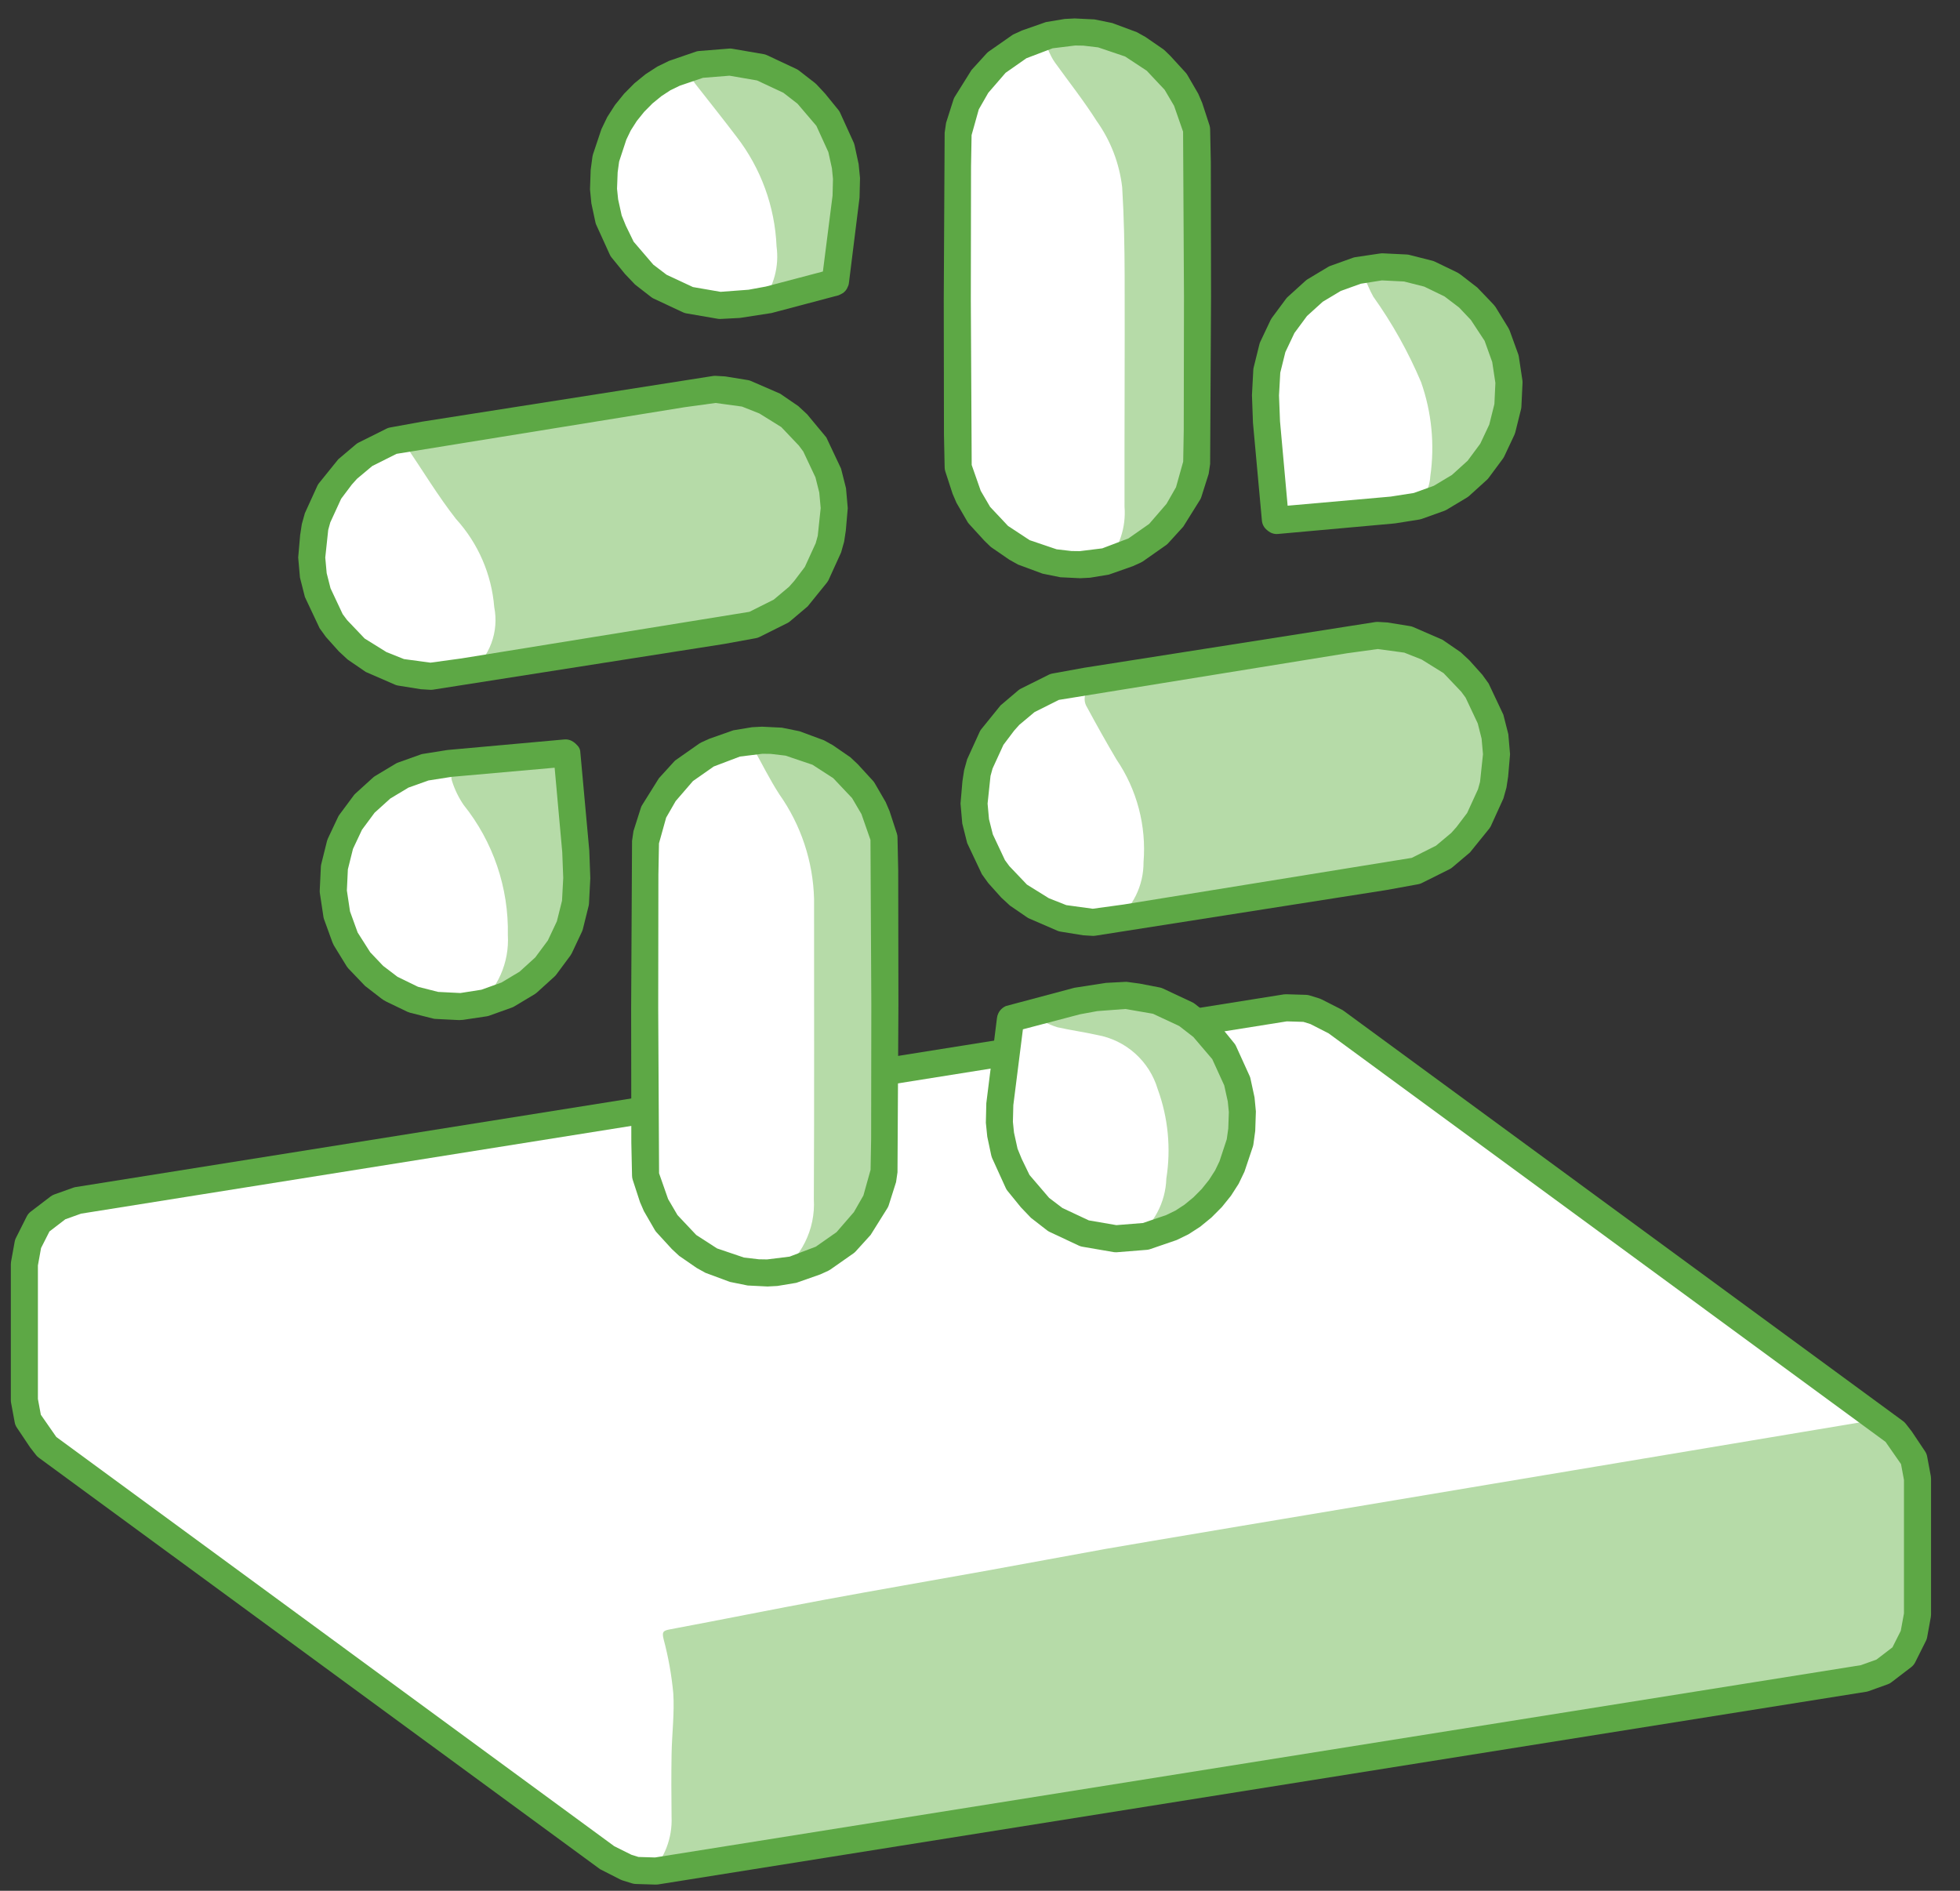 <svg width="85" height="82" viewBox="0 0 85 82" fill="none" xmlns="http://www.w3.org/2000/svg">
<rect x="0" y="0" width="85" height="82" fill="#333333" stroke="none"/>
<g id="Component 11">
<path id="Vector" d="M82.892 63.761L82.998 63.267L82.444 62.437L82.185 62.104L57.924 44.309L57.05 43.864L56.623 43.73L55.769 43.704L3.369 52.061L2.55 52.354L1.77 53.045L1.216 53.949L1.056 54.827V60.721L1.305 61.046L1.465 61.926L25.726 79.721L26.29 80.537L26.697 80.693L27.591 81.116L28.446 81.142L28.853 80.856L81.252 72.499L81.931 72.283L82.53 71.829L82.892 71.135L83 70.408V64.514L82.892 63.761Z" fill="white"/>
<path id="Vector_2" d="M81.925 61.987C82.34 62.267 82.678 62.645 82.912 63.087C83.146 63.529 83.267 64.022 83.265 64.522C83.279 66.312 83.293 68.102 83.264 69.892C83.306 70.66 83.042 71.414 82.529 71.989C82.017 72.563 81.298 72.912 80.53 72.958C76.616 73.567 72.706 74.206 68.794 74.831C64.899 75.454 61.004 76.075 57.108 76.696C53.163 77.325 49.218 77.955 45.272 78.585C41.144 79.242 37.015 79.898 32.886 80.552C31.52 80.769 30.156 80.993 28.791 81.21C28.614 81.238 28.432 81.241 28.172 81.263C28.492 80.938 28.742 80.551 28.906 80.125C29.07 79.699 29.144 79.244 29.124 78.789C29.114 77.877 29.109 76.965 29.125 76.053C29.141 75.181 29.253 74.305 29.199 73.438C29.125 72.644 28.985 71.858 28.779 71.088C28.708 70.787 28.741 70.72 29.04 70.664C31.276 70.246 33.507 69.794 35.743 69.379C38.051 68.95 40.366 68.554 42.676 68.137C44.432 67.821 46.184 67.49 47.94 67.174C49.941 66.815 79.348 61.909 81.353 61.57L81.925 61.987Z" fill="#B6DBA8"/>
<path id="Vector_3" d="M28.445 81.73H28.427L27.573 81.704C27.52 81.702 27.468 81.694 27.417 81.679L26.989 81.546C26.957 81.535 26.926 81.522 26.896 81.507L26.022 81.061L1.681 63.216C1.637 63.184 1.598 63.146 1.564 63.103L1.306 62.771L0.727 61.906C0.683 61.84 0.652 61.766 0.638 61.687L0.479 60.83C0.473 60.794 0.469 60.758 0.47 60.722V54.828C0.47 54.793 0.472 54.758 0.478 54.724L0.637 53.846C0.645 53.798 0.66 53.752 0.68 53.708L1.163 52.747C1.202 52.671 1.258 52.604 1.326 52.551L2.192 51.889C2.24 51.852 2.294 51.823 2.351 51.802L3.171 51.509C3.205 51.496 3.24 51.487 3.276 51.481L55.676 43.124C55.713 43.119 55.75 43.117 55.787 43.118L56.641 43.144C56.694 43.146 56.746 43.155 56.797 43.17L57.224 43.303C57.256 43.313 57.287 43.326 57.317 43.342L58.191 43.787C58.219 43.801 58.246 43.818 58.271 43.837L82.533 61.632C82.577 61.664 82.616 61.702 82.649 61.745L82.907 62.077L83.486 62.943C83.53 63.009 83.56 63.083 83.575 63.162L83.735 64.019C83.741 64.055 83.744 64.091 83.744 64.126V70.02C83.744 70.055 83.741 70.091 83.735 70.125L83.575 71.003C83.567 71.049 83.553 71.094 83.534 71.137L83.051 72.102C83.01 72.179 82.954 72.246 82.885 72.299L82.027 72.955C81.977 72.994 81.922 73.024 81.862 73.045L81.043 73.339C81.009 73.351 80.974 73.361 80.938 73.367L28.538 81.724C28.507 81.728 28.476 81.73 28.445 81.73ZM27.688 80.532L28.407 80.554L80.699 72.215L81.377 71.972L82.07 71.442L82.431 70.725L82.57 69.968V64.181L82.442 63.494L81.772 62.531L57.615 44.812L56.828 44.41L56.524 44.316L55.806 44.294L3.515 52.633L2.833 52.877L2.145 53.405L1.78 54.125L1.644 54.88V60.669L1.771 61.354L2.441 62.317L26.637 80.065L27.384 80.437L27.688 80.532Z" fill="#5DA845"/>
<path id="Vector_4" d="M53.831 47.717L53.655 46.896L53.286 46.133L53.071 45.614L52.517 44.931L52.151 44.536L51.454 43.996L50.647 43.626L50.182 43.401L49.344 43.238L48.828 43.168L48.029 43.21L47.525 43.265L46.734 43.409L45.844 43.625L44.867 43.889L43.86 44.168L43.855 44.17L43.849 44.173L43.844 44.176L43.838 44.181L43.834 44.186L43.83 44.192L43.826 44.198L43.823 44.205L43.821 44.211L43.82 44.216L43.72 45.157L43.591 46.111L43.463 47.019L43.362 47.86L43.34 48.636L43.389 49.172L43.565 49.993L43.767 50.482L44.149 51.274L44.703 51.957L45.07 52.352L45.767 52.892L46.262 53.132L47.039 53.487L47.612 53.566L48.393 53.721L48.986 53.656L49.687 53.617L50.237 53.448L50.812 53.174L51.23 53.031L51.685 52.739L52.124 52.384L52.532 51.978L52.891 51.537L53.19 51.078L53.415 50.619L53.593 50.104L53.777 49.541L53.849 49.022L53.88 48.252L53.831 47.717Z" fill="white"/>
<path id="Vector_5" d="M52.187 44.674C51.604 44.09 50.86 43.693 50.051 43.532C49.52 43.384 48.966 43.34 48.419 43.401C47.58 43.521 46.761 43.787 45.933 43.99C45.713 44.044 45.493 44.094 45.273 44.146L45.249 44.293C45.443 44.397 45.645 44.483 45.855 44.549C46.426 44.677 47.008 44.757 47.579 44.884C48.192 44.994 48.762 45.271 49.226 45.686C49.69 46.101 50.03 46.637 50.207 47.234C50.659 48.472 50.788 49.806 50.581 51.109C50.565 51.626 50.43 52.132 50.185 52.588C49.941 53.044 49.593 53.437 49.171 53.736L49.218 53.852L51.441 53.187C51.441 53.187 55.647 48.951 52.187 44.674Z" fill="#B6DBA8"/>
<path id="Vector_6" d="M48.392 54.307C48.365 54.307 48.338 54.306 48.312 54.303L46.928 54.065C46.882 54.056 46.837 54.042 46.794 54.023L45.511 53.421C45.474 53.403 45.439 53.381 45.407 53.356L44.71 52.815L44.273 52.358L43.692 51.644C43.663 51.609 43.639 51.57 43.62 51.529L43.022 50.215C43.009 50.183 42.998 50.15 42.99 50.116L42.815 49.294L42.754 48.69L42.774 47.843L43.235 44.154C43.239 44.119 43.246 44.083 43.255 44.049C43.266 44.012 43.28 43.976 43.297 43.941C43.367 43.799 43.485 43.688 43.631 43.627L46.594 42.837L47.964 42.625L48.796 42.581C48.833 42.578 48.87 42.58 48.906 42.586L49.422 42.656L50.294 42.824C50.339 42.833 50.384 42.847 50.426 42.866L51.708 43.467C51.745 43.484 51.78 43.506 51.813 43.532L52.51 44.073C52.535 44.092 52.558 44.114 52.58 44.137L52.947 44.532L53.527 45.244C53.556 45.279 53.581 45.318 53.6 45.359L54.197 46.673C54.211 46.705 54.222 46.738 54.229 46.772L54.406 47.593L54.464 48.2L54.436 49.045L54.357 49.623C54.352 49.657 54.345 49.691 54.334 49.724L53.97 50.81L53.718 51.336L53.383 51.858L52.987 52.349L52.538 52.8L52.053 53.197L51.545 53.526L51.03 53.777L49.858 54.179C49.822 54.189 49.786 54.197 49.749 54.201L48.428 54.307C48.416 54.307 48.404 54.307 48.392 54.307ZM47.219 52.925L48.414 53.131L49.566 53.039L50.572 52.696L50.976 52.5L51.367 52.245L51.755 51.927L52.117 51.562L52.434 51.166L52.697 50.756L52.887 50.361L53.201 49.408L53.267 48.941L53.292 48.229L53.246 47.769L53.092 47.071L52.572 45.932L51.753 44.972L51.141 44.497L50.001 43.964L48.803 43.757L47.588 43.849L46.838 43.987L44.361 44.639L43.945 47.929L43.927 48.652L43.974 49.117L44.128 49.816L44.309 50.259L44.647 50.956L45.499 51.951L46.076 52.389L47.219 52.925Z" fill="#5DA845"/>
<path id="Vector_7" d="M38.366 37.767L38.334 36.327L38.035 35.401L37.9 35.078L37.427 34.261L36.789 33.562L36.546 33.327L35.822 32.825L35.529 32.657L34.794 32.383L34.53 32.282L34.213 32.201L33.856 32.143L33.473 32.108L33.322 32.161L33.121 32.157L32.921 32.167L32.731 32.19L32.313 32.165L31.972 32.235L31.677 32.325L31.44 32.433L30.66 32.729L30.412 32.907L29.66 33.429L29.479 33.672L28.83 34.389L28.349 35.22L28.297 35.547L27.997 36.481L27.966 37.922L27.958 43.731L27.966 49.539L27.997 50.98L28.14 51.323L28.432 52.229L28.906 53.047L29.191 53.324L29.785 53.98L30.158 54.195L30.802 54.65L31.186 54.796L31.645 54.914L32.118 55.106L32.475 55.164L32.858 55.198L33.254 55.206L33.645 55.186L34.019 55.141L34.359 55.072L34.899 54.866L35.327 54.735L35.671 54.577L36.355 54.103L36.671 53.877L37.288 53.202L37.501 52.917L37.983 52.086L38.279 51.172L38.334 50.825L38.366 49.384L38.374 43.576L38.366 37.767Z" fill="white"/>
<path id="Vector_8" d="M32.631 32.379C33.589 32.213 34.575 32.34 35.459 32.745C36.353 33.12 37.115 33.753 37.648 34.563C38.181 35.373 38.46 36.324 38.451 37.293C38.473 41.649 38.439 46.005 38.457 50.361C38.411 51.514 37.978 52.619 37.23 53.498C36.481 54.377 35.459 54.979 34.327 55.208C34.131 55.25 33.93 55.269 33.64 55.313C34.181 54.954 34.618 54.46 34.908 53.879C35.199 53.299 35.332 52.653 35.294 52.005C35.317 47.666 35.301 43.326 35.304 38.987C35.262 37.358 34.737 35.778 33.797 34.447C33.387 33.814 33.052 33.133 32.631 32.379Z" fill="#B6DBA8"/>
<path id="Vector_9" d="M33.283 55.792L32.424 55.749L31.655 55.593L30.593 55.199L30.215 54.989L29.451 54.462L29.134 54.166L28.471 53.442C28.443 53.411 28.418 53.377 28.397 53.341L27.924 52.523L27.755 52.133L27.438 51.161C27.421 51.106 27.411 51.05 27.41 50.992L27.379 49.551L27.371 43.732L27.41 36.468L27.472 36.042L27.791 35.039C27.803 34.999 27.82 34.962 27.84 34.926L28.574 33.752L29.228 33.033C29.255 33.002 29.286 32.975 29.32 32.952L30.326 32.246C30.354 32.227 30.385 32.209 30.416 32.195L30.762 32.038L31.8 31.672L32.616 31.537L33.05 31.515L33.907 31.557L34.676 31.713L35.739 32.107L36.117 32.317L36.881 32.843L37.198 33.141L37.861 33.864C37.889 33.895 37.914 33.929 37.935 33.966L38.409 34.783L38.577 35.175L38.894 36.145C38.912 36.2 38.922 36.257 38.922 36.314L38.953 37.755V37.766L38.962 43.575L38.922 50.837L38.86 51.265L38.542 52.268C38.529 52.307 38.512 52.345 38.492 52.381L37.757 53.556L37.106 54.273C37.078 54.303 37.047 54.331 37.013 54.355L36.006 55.06C35.977 55.08 35.947 55.097 35.915 55.112L35.57 55.269L34.533 55.633L33.715 55.769L33.283 55.792ZM29.381 52.696L30.194 53.558L31.097 54.141L32.265 54.537L32.91 54.612L33.266 54.618L34.243 54.497L35.378 54.066L36.279 53.435L37.032 52.565L37.443 51.847L37.755 50.732L37.779 49.372L37.787 43.575L37.75 36.425L37.358 35.303L36.952 34.611L36.137 33.748L35.235 33.165L34.067 32.77L33.423 32.694L33.067 32.689L32.089 32.81L30.953 33.241L30.053 33.871L29.302 34.741L28.889 35.459L28.578 36.574L28.553 37.935L28.545 43.732L28.582 50.882L28.974 52.001L29.381 52.696Z" fill="#5DA845"/>
<path id="Vector_10" d="M64.821 32.532L64.751 31.964L64.636 31.404L64.482 30.873L64.294 30.393L64.08 29.981L63.615 29.477L63.319 29.061L62.649 28.611L62.287 28.267L61.461 27.941L61.058 27.734L60.137 27.582L58.745 27.773L58.333 27.749L52.728 28.634L47.128 29.536L45.743 29.788L44.895 30.228L44.539 30.389L43.827 30.986L43.256 31.727L43.017 31.988L42.662 32.789L42.507 33.094L42.393 33.485L42.307 34.145L42.259 34.465L42.243 34.824L42.259 35.206L42.307 35.597L42.386 35.983L42.493 36.348L42.622 36.679L42.849 37.164L43.063 37.576L43.295 37.903L43.824 38.496L44.132 38.789L44.856 39.291L45.218 39.477L46.085 39.823L47.006 39.975L47.416 39.999L48.812 39.808L54.414 38.923L60.016 38.021L61.401 37.769L61.779 37.597L62.604 37.168L63.317 36.572L63.597 36.264L64.126 35.569L64.323 35.182L64.468 34.683L64.751 34.072L64.821 33.607L64.845 33.087L64.821 32.532Z" fill="white"/>
<path id="Vector_11" d="M48.295 39.995C48.7 39.693 49.029 39.3 49.254 38.847C49.479 38.395 49.595 37.896 49.592 37.391C49.721 35.817 49.308 34.246 48.42 32.94C47.975 32.191 47.551 31.43 47.137 30.663C47.075 30.565 47.041 30.452 47.037 30.336C47.034 30.22 47.06 30.105 47.116 30.003C47.17 29.9 47.252 29.814 47.35 29.754C47.449 29.693 47.562 29.659 47.679 29.656C49.075 29.437 50.467 29.191 51.864 28.974C53.264 28.757 54.669 28.567 56.07 28.356C57.21 28.185 58.352 28.024 59.485 27.816C60.512 27.66 61.56 27.888 62.429 28.457C63.177 28.903 63.803 29.529 64.248 30.278C64.693 31.027 64.945 31.875 64.98 32.745C65.015 33.616 64.833 34.481 64.449 35.263C64.066 36.046 63.494 36.72 62.784 37.225C61.842 37.788 60.781 38.121 59.687 38.196C56.194 38.75 52.701 39.306 49.208 39.864C48.932 39.907 48.655 39.944 48.295 39.995Z" fill="#B6DBA8"/>
<path id="Vector_12" d="M47.416 40.587L47.381 40.586L46.971 40.561L45.988 40.402C45.946 40.395 45.905 40.384 45.866 40.368L44.586 39.813L43.797 39.272L43.418 38.922L42.856 38.294L42.583 37.915L41.944 36.562L41.731 35.714L41.655 34.848L41.738 33.879L41.812 33.397L41.943 32.928L42.492 31.723C42.508 31.691 42.528 31.661 42.549 31.632L43.392 30.59L44.16 29.939C44.193 29.912 44.229 29.888 44.267 29.868L45.499 29.253C45.543 29.233 45.59 29.219 45.637 29.21L47.022 28.958L59.647 26.976C59.685 26.971 59.723 26.969 59.761 26.971L60.171 26.995L61.153 27.154C61.195 27.161 61.236 27.172 61.275 27.188L62.556 27.744L63.345 28.285L63.723 28.636L64.285 29.263L64.558 29.642L65.197 30.995L65.412 31.841L65.487 32.71L65.404 33.679L65.33 34.16L65.199 34.628L64.65 35.834C64.633 35.866 64.615 35.896 64.593 35.925L63.749 36.968L62.981 37.618C62.948 37.645 62.912 37.669 62.875 37.689L61.642 38.304C61.599 38.324 61.552 38.339 61.505 38.347L60.12 38.599L47.495 40.581C47.469 40.585 47.442 40.587 47.416 40.587ZM46.242 39.253L47.39 39.41L48.731 39.226L61.223 37.204L62.275 36.676L62.938 36.121L63.164 35.867L63.626 35.257L64.097 34.228L64.186 33.907L64.313 32.709L64.253 32.032L64.086 31.373L63.559 30.254L63.367 29.994L62.605 29.193L61.656 28.603L60.9 28.303L59.752 28.147L58.412 28.331L45.919 30.353L44.866 30.881L44.203 31.436L43.978 31.689L43.517 32.3L43.045 33.328L42.956 33.65L42.829 34.85L42.89 35.524L43.056 36.184L43.583 37.304L43.774 37.563L44.537 38.364L45.486 38.954L46.242 39.253Z" fill="#5DA845"/>
<path id="Vector_13" d="M24.97 36.931L24.869 35.61L24.731 34.173L24.585 32.7L24.584 32.699L24.583 32.697L24.581 32.695L24.577 32.692L24.573 32.688L24.568 32.684L24.562 32.681L24.556 32.676L24.55 32.671L24.544 32.666L24.54 32.662L24.535 32.658L24.531 32.655L24.529 32.653L24.527 32.652L23.218 32.792L21.902 32.903L20.662 33L19.529 33.104L18.508 33.267L17.542 33.615L16.66 34.146L15.896 34.84L15.279 35.671L14.833 36.606L14.575 37.608L14.515 38.641L14.656 39.665L14.991 40.638L15.509 41.525L15.555 41.549L16.189 42.291L17.01 42.877L17.022 42.905L17.959 43.346L17.926 43.349L18.916 43.601L19.937 43.651L19.998 43.646L21.023 43.493L21.997 43.143L22.884 42.612L23.651 41.917L24.265 41.087L24.707 40.153L24.956 39.151L25.013 38.108L24.97 36.931Z" fill="white"/>
<path id="Vector_14" d="M20.64 43.662C21.103 43.292 21.47 42.815 21.71 42.274C21.951 41.732 22.059 41.14 22.024 40.548C22.065 38.501 21.387 36.505 20.106 34.907C19.892 34.593 19.724 34.25 19.608 33.888C19.495 33.543 19.653 33.318 20.053 33.281C21.276 33.166 22.498 33.037 23.72 32.913C24.02 32.882 24.321 32.85 24.698 32.81C24.831 34.382 25.004 35.934 25.076 37.491C25.117 38.297 25.054 39.104 24.888 39.894C24.632 40.872 24.092 41.752 23.336 42.423C22.579 43.093 21.641 43.525 20.64 43.662Z" fill="#B6DBA8"/>
<path id="Vector_15" d="M19.922 44.239H19.908L18.887 44.188C18.848 44.187 18.809 44.181 18.771 44.17L17.781 43.919C17.744 43.909 17.707 43.896 17.671 43.88L16.751 43.437C16.722 43.423 16.649 43.382 16.624 43.364C16.617 43.36 16.538 43.305 16.533 43.3L15.829 42.755L15.105 41.998C15.097 41.987 15.047 41.923 15.039 41.913L14.48 41.003C14.466 40.979 14.429 40.899 14.419 40.874L14.054 39.869C14.041 39.833 14.031 39.795 14.026 39.757L13.872 38.736C13.866 38.697 13.864 38.659 13.866 38.62L13.915 37.589C13.917 37.55 13.922 37.512 13.932 37.474L14.181 36.472C14.191 36.435 14.204 36.399 14.22 36.364L14.661 35.429C14.677 35.394 14.697 35.361 14.721 35.33L15.337 34.5C15.359 34.469 15.385 34.441 15.413 34.415L16.179 33.72C16.208 33.695 16.239 33.671 16.272 33.652L17.159 33.12C17.192 33.1 17.227 33.083 17.263 33.07L18.238 32.722C18.272 32.709 18.307 32.7 18.343 32.695L19.375 32.53C19.388 32.528 19.464 32.521 19.477 32.519L24.464 32.069C24.576 32.057 24.689 32.077 24.789 32.128C24.798 32.134 24.875 32.179 24.884 32.186C24.897 32.197 24.948 32.237 24.961 32.249C24.989 32.273 25.015 32.3 25.04 32.329C25.081 32.37 25.114 32.419 25.136 32.472C25.158 32.526 25.169 32.584 25.169 32.642L25.556 36.887L25.6 38.087L25.543 39.183C25.541 39.22 25.535 39.257 25.526 39.293L25.277 40.295C25.267 40.333 25.255 40.369 25.238 40.404L24.798 41.338C24.781 41.373 24.761 41.406 24.738 41.438L24.123 42.268C24.1 42.299 24.074 42.327 24.045 42.353L23.279 43.048C23.25 43.073 23.219 43.096 23.187 43.117L22.299 43.648C22.266 43.668 22.231 43.684 22.195 43.697L21.221 44.046C21.185 44.059 21.148 44.069 21.11 44.075L20.086 44.228C20.032 44.234 19.977 44.238 19.922 44.239ZM19.003 43.017L19.965 43.065L20.877 42.922L21.745 42.611L22.533 42.139L23.212 41.522L23.759 40.785L24.15 39.955L24.373 39.064L24.426 38.077L24.383 36.953L24.053 33.294L19.584 33.69L18.581 33.847L17.713 34.157L16.926 34.63L16.245 35.246L15.699 35.983L15.308 36.813L15.086 37.702L15.043 38.618L15.179 39.525L15.511 40.442L16.055 41.297L16.615 41.887L17.24 42.363L18.128 42.795L19.003 43.017Z" fill="#5DA845"/>
<path id="Vector_16" d="M36.162 21.681L36.113 21.289L36.034 20.904L35.929 20.538L35.798 20.207L35.571 19.722L35.357 19.311L35.125 18.984L34.596 18.39L34.289 18.097L33.564 17.596L32.738 17.27L32.335 17.064L31.414 16.912L30.022 17.103L24.419 17.988L18.818 18.89L17.43 19.141L17.02 19.118L16.172 19.556L15.424 20.169L14.806 20.932L14.533 21.056L14.126 21.913L13.939 22.119L13.77 22.995L13.663 23.205L13.585 23.475L13.699 24.157L13.674 24.321L13.666 24.503L13.674 24.698L13.699 24.897L13.739 25.094L13.793 25.28L13.77 25.678L13.899 26.009L14.046 26.292L14.206 26.517L14.572 27.232L14.814 27.462L15.409 28.119L16.133 28.619L16.495 28.805L17.362 29.153L18.283 29.304L18.694 29.329L20.089 29.137L25.692 28.252L31.293 27.35L32.677 27.099L33.055 26.926L33.881 26.497L34.594 25.9L34.875 25.594L35.403 24.898L35.6 24.511L35.913 23.793L36.028 23.4L36.098 22.935L36.162 22.42L36.178 22.063L36.162 21.681Z" fill="white"/>
<path id="Vector_17" d="M20.379 29.164C20.8 28.836 21.122 28.397 21.308 27.896C21.494 27.396 21.538 26.854 21.434 26.33C21.32 24.906 20.736 23.561 19.775 22.506C18.998 21.514 18.345 20.426 17.574 19.289C18.351 19.144 19.013 19.01 19.679 18.898C21.274 18.632 22.871 18.372 24.468 18.117C26.069 17.864 27.672 17.617 29.275 17.377C29.805 17.297 30.345 17.268 30.868 17.155C31.385 17.068 31.914 17.087 32.424 17.211C32.933 17.335 33.413 17.561 33.832 17.875C34.56 18.331 35.164 18.959 35.591 19.705C36.017 20.451 36.252 21.291 36.275 22.15C36.298 23.008 36.108 23.86 35.722 24.627C35.336 25.395 34.766 26.055 34.063 26.549C33.299 27.048 32.426 27.354 31.518 27.442C27.925 28.013 24.332 28.586 20.739 29.162C20.619 29.17 20.499 29.17 20.379 29.164Z" fill="#B6DBA8"/>
<path id="Vector_18" d="M18.694 29.916L18.659 29.915L18.249 29.89L17.266 29.732C17.224 29.725 17.183 29.713 17.143 29.698L15.864 29.142L15.075 28.601L14.696 28.25L14.134 27.623L13.861 27.245L13.223 25.891L13.008 25.044L12.932 24.178L13.016 23.208L13.09 22.726L13.221 22.257L13.77 21.052C13.787 21.02 13.805 20.99 13.827 20.962L14.67 19.918L15.438 19.268C15.471 19.241 15.507 19.217 15.545 19.197L16.778 18.582C16.821 18.562 16.868 18.547 16.915 18.539L18.3 18.287L30.925 16.305C30.963 16.3 31.001 16.298 31.039 16.3L31.449 16.324L32.431 16.483C32.473 16.49 32.514 16.502 32.553 16.517L33.833 17.073L34.622 17.613L35.001 17.965L35.836 18.97L36.475 20.324L36.689 21.172L36.765 22.037L36.681 23.008L36.609 23.487L36.477 23.957L35.928 25.163C35.912 25.195 35.893 25.225 35.871 25.254L35.027 26.297L34.26 26.946C34.227 26.974 34.191 26.998 34.153 27.018L32.921 27.632C32.877 27.652 32.831 27.667 32.783 27.676L31.398 27.928L18.773 29.91C18.747 29.914 18.72 29.916 18.694 29.916ZM17.52 28.583L18.668 28.738L20.007 28.555L32.501 26.533L33.554 26.005L34.216 25.45L34.442 25.196L34.904 24.586L35.375 23.557L35.464 23.235L35.591 22.035L35.53 21.361L35.364 20.702L34.836 19.581L34.645 19.324L33.883 18.522L32.934 17.932L32.178 17.632L31.03 17.476L29.689 17.66L17.197 19.682L16.144 20.21L15.481 20.765L15.255 21.018L14.796 21.628L14.323 22.657L14.234 22.98L14.106 24.18L14.167 24.855L14.334 25.513L14.861 26.634L15.052 26.891L15.815 27.692L16.764 28.282L17.52 28.583Z" fill="#5DA845"/>
<path id="Vector_19" d="M51.923 7.052L51.893 5.612L51.592 4.687L51.105 3.837L50.449 3.096L49.651 2.492L49.57 2.297L48.684 1.913L48.553 1.785L47.656 1.646L47.553 1.587L47.418 1.535L47.258 1.494L47.075 1.464L46.88 1.447L46.678 1.443L46.478 1.453L46.288 1.476L46.115 1.511L45.964 1.557L45.844 1.613L45.757 1.674L44.826 1.841L44.727 1.972L43.827 2.382L43.037 2.958L42.388 3.675L42.341 3.968L41.854 4.833L41.554 5.767L41.524 7.208L41.515 13.017L41.524 18.825L41.554 20.265L41.854 21.191L41.989 21.515L42.463 22.332L43.1 23.029L43.343 23.265L44.067 23.767L44.359 23.936L44.743 24.082L45.359 24.31L45.676 24.391L46.033 24.45L46.416 24.483L46.811 24.491L47.203 24.472L47.577 24.427L47.917 24.358L48.211 24.268L48.884 24.02L49.228 23.863L49.912 23.389L50.229 23.163L50.845 22.488L51.058 22.203L51.54 21.372L51.837 20.457L51.893 20.112L51.923 18.671L51.932 12.861L51.923 7.052Z" fill="white"/>
<path id="Vector_20" d="M47.94 24.446C48.237 24.111 48.463 23.72 48.605 23.295C48.747 22.871 48.803 22.423 48.768 21.977C48.762 18.651 48.782 15.326 48.773 12.001C48.769 10.707 48.746 9.411 48.666 8.12C48.545 7.082 48.163 6.093 47.556 5.243C47.003 4.37 46.357 3.556 45.753 2.715C45.695 2.634 45.642 2.548 45.596 2.458C45.274 1.842 45.363 1.748 46.039 1.66C47.156 1.465 48.305 1.649 49.305 2.183C50.089 2.552 50.754 3.132 51.227 3.858C51.699 4.585 51.959 5.428 51.979 6.294C52.028 10.885 52.014 15.477 51.968 20.067C51.932 20.728 51.749 21.373 51.431 21.953C51.112 22.533 50.667 23.034 50.129 23.419C49.502 23.947 48.747 24.301 47.94 24.446Z" fill="#B6DBA8"/>
<path id="Vector_21" d="M46.84 25.076L45.983 25.034L45.214 24.878L44.15 24.484L43.773 24.274L43.009 23.748C42.981 23.729 42.956 23.709 42.932 23.685L42.69 23.45L42.029 22.727C42 22.696 41.975 22.662 41.954 22.625L41.481 21.808L41.312 21.416L40.996 20.446C40.978 20.391 40.968 20.334 40.967 20.277L40.937 18.837L40.928 13.017L40.967 5.754L41.029 5.327L41.348 4.324C41.361 4.285 41.377 4.247 41.398 4.211L42.131 3.037L42.785 2.318C42.813 2.288 42.843 2.26 42.877 2.236L43.884 1.532C43.912 1.512 43.943 1.494 43.974 1.48L44.319 1.322L45.358 0.958L46.173 0.822L46.607 0.8L47.465 0.842L48.233 0.998L49.297 1.393L49.674 1.602L50.438 2.128C50.465 2.146 50.491 2.168 50.515 2.191L50.757 2.427L51.418 3.149C51.446 3.18 51.471 3.214 51.492 3.25L51.966 4.067L52.135 4.46L52.452 5.431C52.469 5.485 52.478 5.542 52.48 5.599L52.51 7.04V7.051L52.52 12.859L52.48 20.123L52.417 20.55L52.099 21.552C52.086 21.591 52.07 21.63 52.049 21.665L51.316 22.839L50.662 23.558C50.634 23.589 50.603 23.616 50.57 23.64L49.565 24.345C49.536 24.365 49.505 24.382 49.473 24.397L49.128 24.554L48.09 24.919L47.274 25.054L46.84 25.076ZM43.716 22.809L44.654 23.426L45.823 23.822L46.467 23.897L46.823 23.902L47.802 23.781L48.936 23.351L49.837 22.72L50.588 21.851L51 21.131L51.312 20.018L51.336 18.657L51.346 12.859L51.307 5.71L50.916 4.588L50.509 3.896L49.731 3.067L48.793 2.45L47.625 2.055L46.979 1.979L46.625 1.974L45.647 2.095L44.512 2.526L43.61 3.157L42.859 4.025L42.447 4.744L42.135 5.859L42.111 7.219L42.102 13.017L42.14 20.166L42.532 21.287L42.938 21.981L43.716 22.809Z" fill="#5DA845"/>
<path id="Vector_22" d="M65.397 16.475L65.253 15.475L65.135 15.322L64.832 14.423L64.698 14.272L64.515 14.081L64.29 13.858L64.073 13.328L63.942 13.202L63.799 13.068L63.65 12.931L63.5 12.798L63.356 12.674L62.885 12.574L62.623 12.355L62.393 12.169L62.202 12.023L61.318 11.839L61.11 11.695L60.124 11.662L59.14 11.83L58.944 11.724L57.979 12.073L57.097 12.604L56.332 13.299L56.244 13.306L55.629 14.137L55.188 15.071L54.938 16.073L54.882 17.116L54.924 18.293L55.025 19.614L55.163 21.052L55.309 22.516L55.31 22.525L55.314 22.529L55.317 22.532L55.322 22.535L55.327 22.539L55.337 22.548L55.343 22.553L55.35 22.558L55.355 22.562L55.36 22.566L55.362 22.567L55.366 22.571L55.368 22.572L56.686 22.432L57.994 22.321L59.232 22.224L60.365 22.12L60.427 22.114L61.46 21.95L62.434 21.601L63.321 21.069L64.087 20.375L64.702 19.544L65.142 18.61L65.393 17.609L65.34 17.488L65.397 16.475Z" fill="white"/>
<path id="Vector_23" d="M61.206 22.075C61.445 21.92 61.644 21.711 61.786 21.465C61.929 21.219 62.012 20.942 62.028 20.658C62.226 19.283 62.089 17.88 61.627 16.569C61.074 15.262 60.38 14.021 59.556 12.865C59.391 12.575 59.274 12.258 59.107 11.891C60.025 11.676 60.984 11.712 61.883 11.997C62.782 12.282 63.587 12.805 64.213 13.51C64.839 14.215 65.263 15.076 65.439 16.002C65.616 16.928 65.539 17.885 65.216 18.771C64.904 19.63 64.367 20.389 63.662 20.97C62.957 21.551 62.109 21.933 61.206 22.075Z" fill="#B6DBA8"/>
<path id="Vector_24" d="M55.368 23.16C55.276 23.16 55.187 23.138 55.105 23.098C55.074 23.082 55.044 23.064 55.016 23.043C54.997 23.03 54.979 23.015 54.962 23L54.949 22.989C54.887 22.94 54.835 22.879 54.796 22.809C54.758 22.74 54.734 22.663 54.726 22.584L54.338 18.338L54.294 17.139L54.352 16.042C54.354 16.005 54.359 15.968 54.369 15.933L54.617 14.931C54.626 14.893 54.639 14.856 54.656 14.821L55.098 13.887C55.115 13.852 55.134 13.819 55.156 13.788L55.772 12.957C55.795 12.927 55.821 12.898 55.85 12.872L56.616 12.178C56.644 12.152 56.675 12.129 56.708 12.109L57.595 11.577C57.628 11.557 57.663 11.541 57.699 11.528L58.673 11.179C58.709 11.166 58.747 11.157 58.785 11.151L59.81 10.999C59.868 10.988 59.927 10.984 59.986 10.987L61.007 11.037C61.046 11.039 61.085 11.045 61.123 11.055L62.114 11.306C62.151 11.316 62.188 11.329 62.224 11.346L63.143 11.789C63.187 11.81 63.23 11.834 63.271 11.861C63.276 11.864 63.305 11.884 63.33 11.901C63.342 11.909 63.355 11.918 63.366 11.927L64.066 12.469L64.613 13.039L64.617 13.043L64.787 13.225C64.798 13.238 64.849 13.304 64.86 13.318L65.414 14.222C65.427 14.243 65.462 14.319 65.472 14.341L65.84 15.357C65.853 15.393 65.863 15.43 65.868 15.468L66.022 16.489C66.028 16.528 66.03 16.566 66.028 16.605L65.979 17.637C65.977 17.675 65.972 17.713 65.962 17.751L65.713 18.753C65.703 18.79 65.69 18.826 65.674 18.861L65.234 19.796C65.217 19.831 65.197 19.864 65.174 19.895L64.559 20.725C64.536 20.756 64.51 20.785 64.481 20.811L63.714 21.506C63.686 21.531 63.655 21.554 63.622 21.574L62.736 22.106C62.703 22.125 62.668 22.142 62.632 22.155L61.657 22.504C61.623 22.516 61.588 22.525 61.552 22.531L60.52 22.695C60.506 22.697 60.432 22.704 60.418 22.706L55.43 23.156C55.409 23.159 55.389 23.16 55.368 23.16ZM55.522 16.162L55.467 17.149L55.511 18.272L55.841 21.931L60.311 21.536L61.314 21.379L62.181 21.068L62.968 20.596L63.649 19.979L64.195 19.242L64.586 18.412L64.808 17.523L64.851 16.607L64.714 15.701L64.384 14.782L63.786 13.872L63.76 13.846L63.279 13.338L62.651 12.86L62.649 12.858L61.766 12.43L60.891 12.208L59.929 12.16L59.017 12.304L58.149 12.615L57.362 13.087L56.681 13.704L56.136 14.441L55.743 15.27L55.522 16.162Z" fill="#5DA845"/>
<path id="Vector_25" d="M36.663 7.243L36.487 6.421L36.117 5.659L35.904 5.14L35.349 4.457L34.645 3.909L34.285 3.522L33.478 3.152L32.594 2.968L31.665 2.975L31.309 2.802L30.448 3.039L30.103 2.992L29.707 3.035L29.114 3.462L28.817 3.553L28.505 3.702L28.192 3.903L27.89 4.148L27.608 4.428L27.361 4.731L27.155 5.047L27 5.364L26.901 5.668L26.493 6.237L26.436 6.645L26.203 7.392L26.246 7.848L26.221 8.698L26.397 9.518L26.598 10.008L26.981 10.8L27.534 11.483L27.902 11.878L28.599 12.418L29.093 12.658L29.87 13.013L30.708 13.176L31.224 13.246L32.023 13.204L32.528 13.149L33.319 13.006L34.209 12.789L35.184 12.525L36.192 12.245L36.197 12.244L36.202 12.241L36.208 12.237L36.213 12.233L36.219 12.228L36.223 12.222L36.227 12.216L36.23 12.21L36.231 12.204L36.233 12.198L36.332 11.257L36.448 10.403L36.533 9.803L36.589 9.396L36.69 8.555L36.712 7.778L36.663 7.243Z" fill="white"/>
<path id="Vector_26" d="M33.035 13.105C33.297 12.764 33.488 12.375 33.598 11.96C33.709 11.545 33.735 11.112 33.677 10.686C33.605 8.957 32.998 7.293 31.938 5.924C31.354 5.153 30.749 4.398 30.153 3.636C29.884 3.293 29.97 3.09 30.391 3.003C31.131 2.826 31.901 2.817 32.645 2.976C33.389 3.134 34.088 3.456 34.692 3.919C35.516 4.532 36.146 5.371 36.504 6.334C36.862 7.298 36.932 8.344 36.708 9.347C36.573 10.229 36.481 11.118 36.354 12.003C36.336 12.129 36.256 12.324 36.164 12.352C35.154 12.652 34.137 12.926 33.121 13.207L33.035 13.105Z" fill="#B6DBA8"/>
<path id="Vector_27" d="M31.224 13.833C31.198 13.833 31.171 13.831 31.145 13.828L29.758 13.589C29.712 13.581 29.668 13.566 29.625 13.547L28.342 12.947C28.305 12.928 28.271 12.907 28.238 12.882L27.541 12.341L27.104 11.882L26.524 11.169C26.495 11.134 26.47 11.096 26.451 11.055L25.853 9.74C25.84 9.708 25.829 9.675 25.822 9.641L25.646 8.819L25.587 8.214L25.616 7.368L25.693 6.792C25.698 6.758 25.706 6.723 25.717 6.69L26.081 5.603L26.335 5.076L26.668 4.556L27.065 4.064L27.512 3.613L27.998 3.217L28.506 2.888L29.022 2.637L30.193 2.235C30.229 2.224 30.265 2.217 30.301 2.213L31.623 2.107C31.661 2.104 31.7 2.105 31.739 2.111L33.125 2.349C33.171 2.358 33.215 2.372 33.258 2.391L34.541 2.993C34.578 3.01 34.613 3.032 34.645 3.057L35.342 3.598C35.367 3.617 35.39 3.639 35.412 3.662L35.779 4.056L36.359 4.769C36.388 4.804 36.412 4.843 36.431 4.884L37.029 6.197C37.042 6.23 37.053 6.263 37.06 6.297L37.237 7.118L37.297 7.724L37.276 8.571L36.817 12.259C36.813 12.299 36.805 12.338 36.793 12.376C36.783 12.397 36.739 12.503 36.727 12.523C36.709 12.551 36.691 12.578 36.67 12.604C36.639 12.64 36.604 12.673 36.566 12.703C36.502 12.742 36.436 12.777 36.366 12.806L33.458 13.576L32.087 13.788L31.255 13.832L31.224 13.833ZM30.051 12.449L31.248 12.656L32.463 12.565L33.214 12.427L35.687 11.775L36.106 8.484L36.124 7.761L36.078 7.295L35.924 6.597L35.404 5.457L34.585 4.497L33.973 4.023L32.832 3.489L31.638 3.283L30.485 3.375L29.48 3.717L29.075 3.913L28.684 4.169L28.296 4.486L27.935 4.851L27.616 5.247L27.355 5.656L27.163 6.054L26.85 7.005L26.786 7.472L26.759 8.185L26.806 8.643L26.96 9.342L27.14 9.785L27.479 10.482L28.332 11.477L28.907 11.915L30.051 12.449Z" fill="#5DA845"/>
</g>
</svg>
